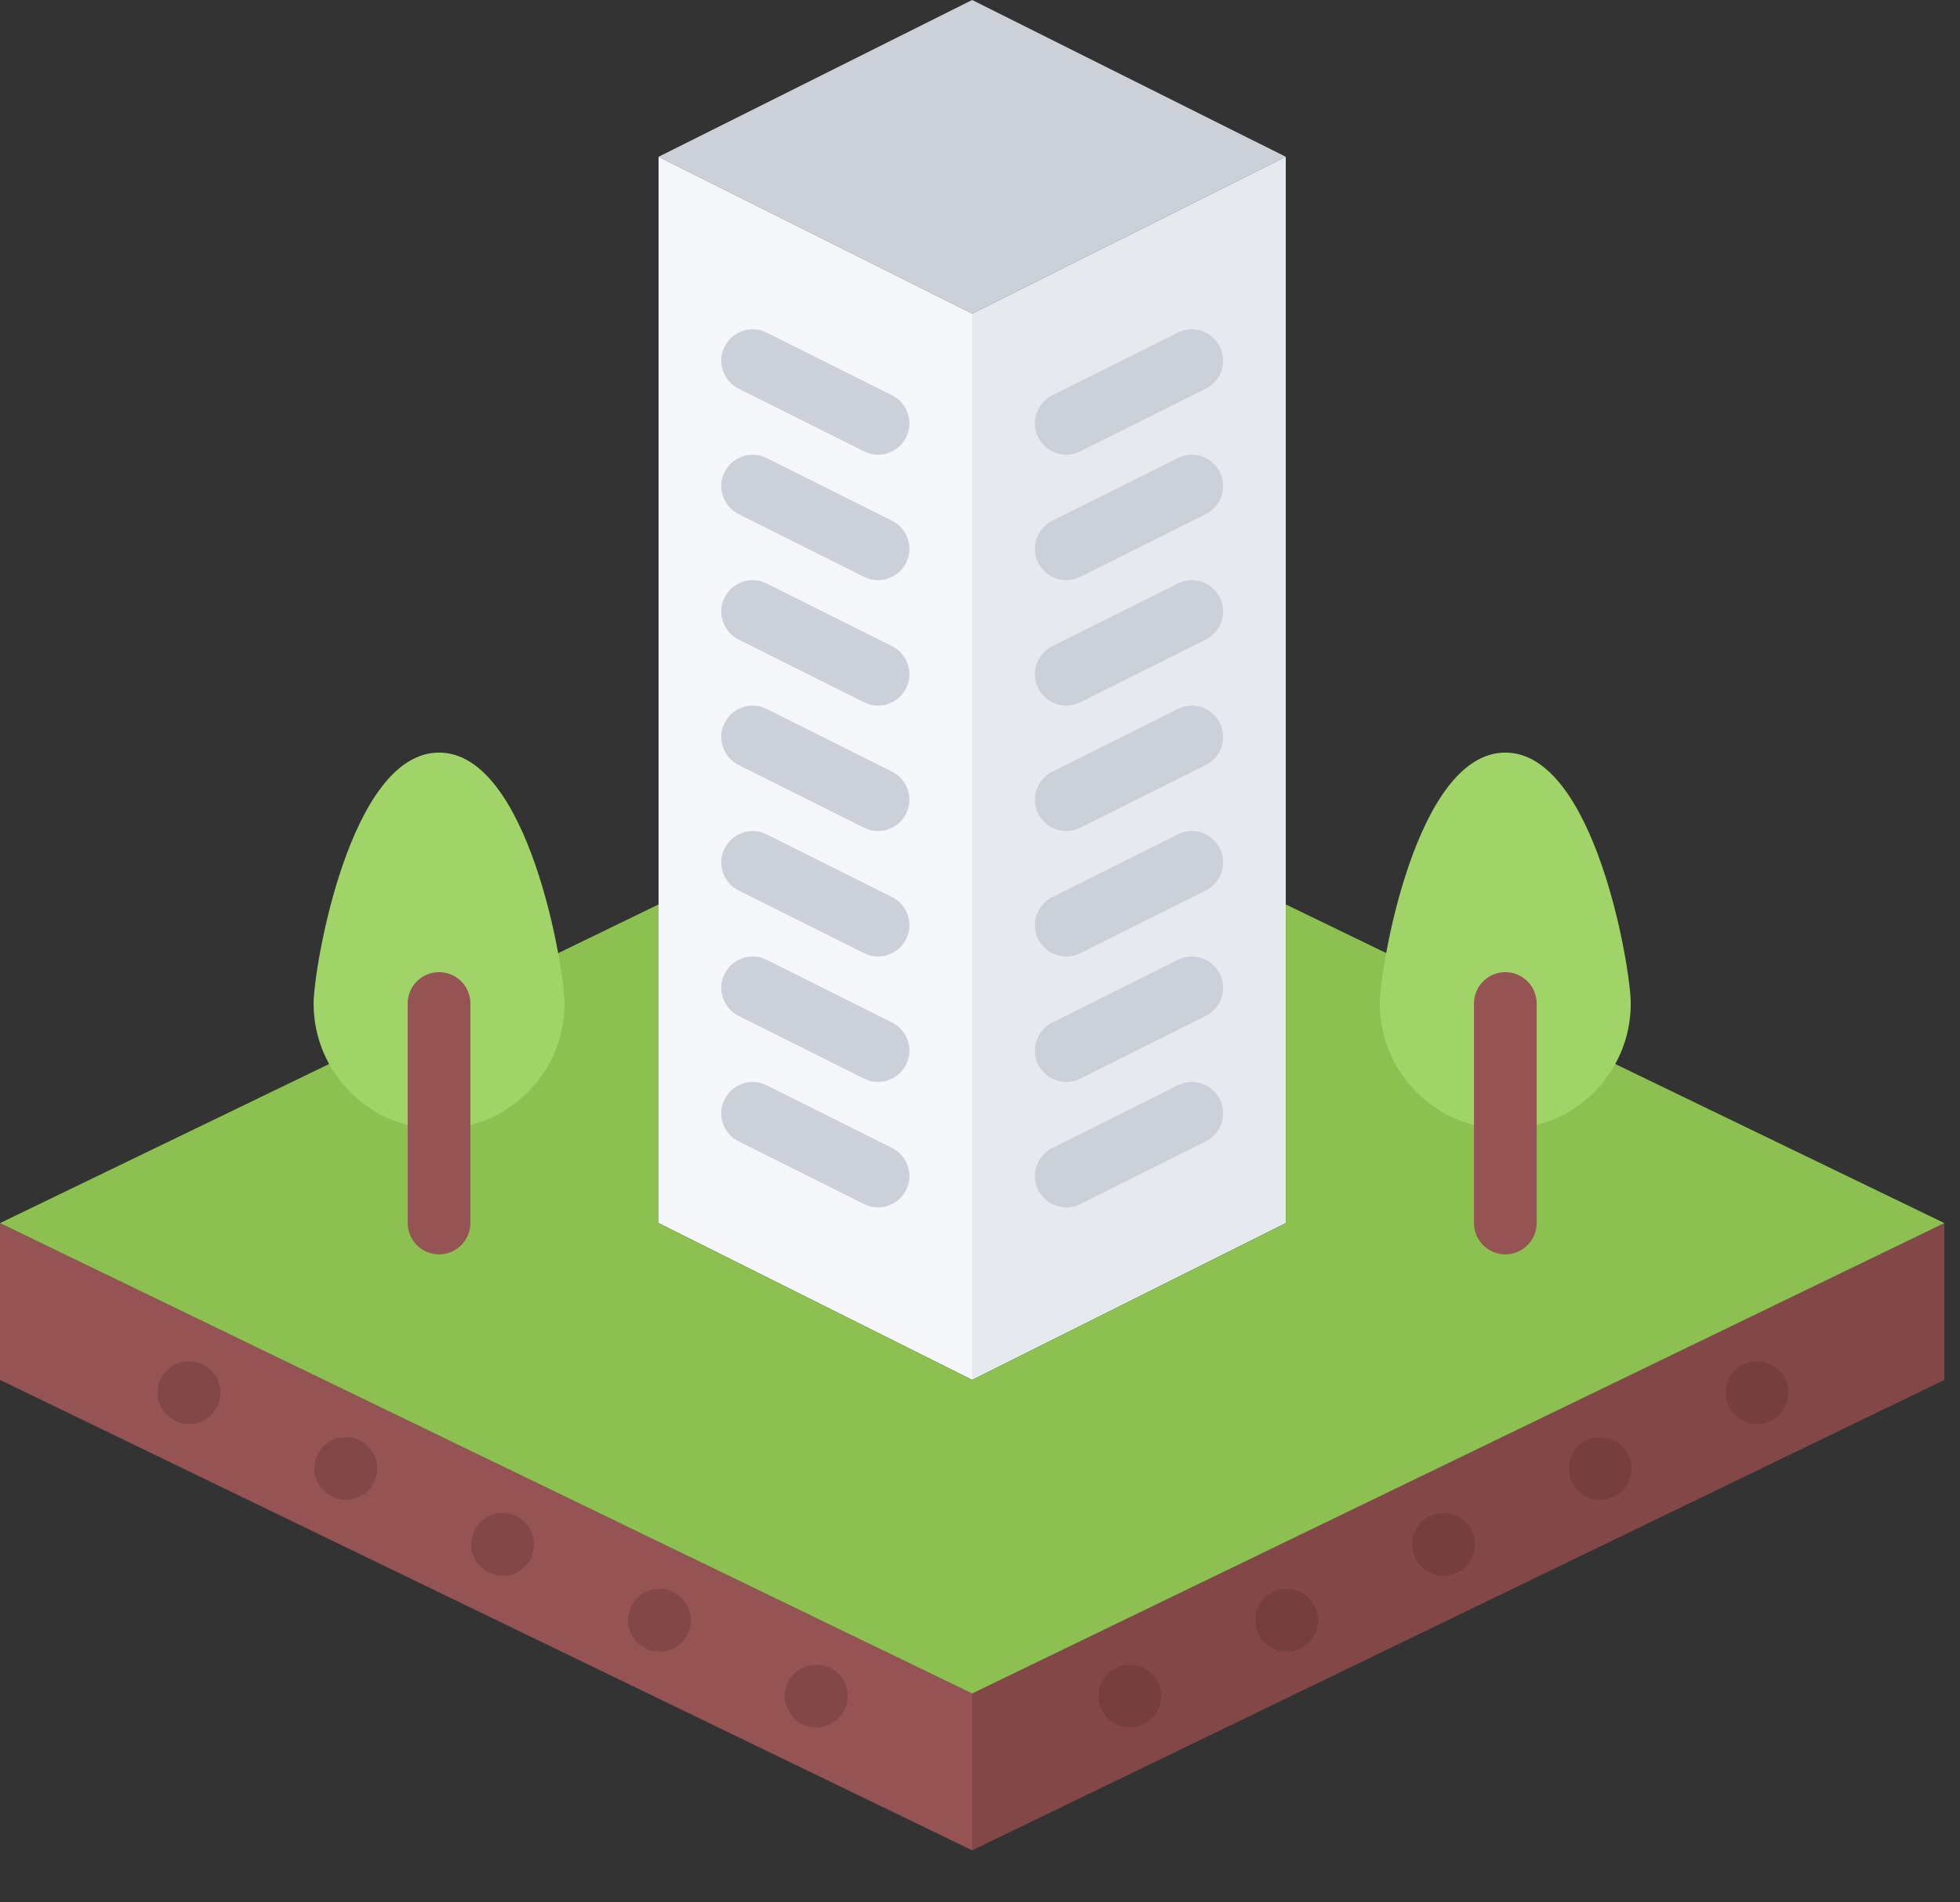 <svg width="34" height="33" viewBox="0 0 34 33" fill="none" xmlns="http://www.w3.org/2000/svg">
<rect x="0" y="0" width="34" height="33" fill="#333333" stroke="none"/>
<path d="M33.729 21.217V23.937L16.864 32.097V29.377L33.729 21.217Z" fill="#844747"/>
<path d="M16.864 29.377V32.097L0 23.937V21.217L16.864 29.377Z" fill="#965353"/>
<path d="M9.183 16.777C9.227 17.033 9.248 17.25 9.248 17.408C9.248 18.311 8.519 19.04 7.616 19.04C7.007 19.04 6.479 18.708 6.202 18.219C6.066 17.979 5.984 17.702 5.984 17.408C5.984 16.505 6.713 13.6 7.616 13.6C8.362 13.6 8.987 15.575 9.183 16.777Z" fill="#A0D468"/>
<path d="M22.305 2.72L16.864 5.44L11.424 2.72L16.864 0L22.305 2.72Z" fill="#CCD1D9"/>
<path d="M11.424 21.217V15.69V2.72L16.864 5.44V23.937L11.424 21.217Z" fill="#F5F7FA"/>
<path d="M22.304 15.69V21.217L16.864 23.937V5.44L22.304 2.72V15.69Z" fill="#E6E9ED"/>
<path d="M26.113 13.6C27.016 13.6 27.745 16.505 27.745 17.408C27.745 17.702 27.663 17.979 27.527 18.219C27.25 18.708 26.722 19.04 26.113 19.04C25.21 19.04 24.481 18.311 24.481 17.408C24.481 17.25 24.502 17.027 24.551 16.771C24.742 15.569 25.367 13.6 26.113 13.6Z" fill="#A0D468"/>
<path d="M7.616 19.041C8.519 19.041 9.248 18.312 9.248 17.409C9.248 17.251 9.226 17.033 9.183 16.777L11.424 15.689V21.217L16.864 23.937L22.305 21.217V15.689L24.54 16.772H24.551C24.502 17.028 24.481 17.251 24.481 17.409C24.481 18.312 25.21 19.041 26.113 19.041C26.722 19.041 27.25 18.709 27.527 18.219L33.729 21.217L16.864 29.377L0 21.217L6.202 18.219C6.479 18.709 7.007 19.041 7.616 19.041Z" fill="#8CC152"/>
<path d="M22.321 28.65C22.02 28.65 21.774 28.407 21.774 28.106C21.774 27.805 22.015 27.562 22.315 27.562H22.321C22.621 27.562 22.865 27.805 22.865 28.106C22.865 28.407 22.621 28.65 22.321 28.65Z" fill="#773E3E"/>
<path d="M30.481 24.702C30.18 24.702 29.934 24.459 29.934 24.158C29.934 23.857 30.175 23.614 30.475 23.614H30.481C30.781 23.614 31.025 23.857 31.025 24.158C31.025 24.459 30.781 24.702 30.481 24.702Z" fill="#773E3E"/>
<path d="M27.761 26.018C27.46 26.018 27.214 25.775 27.214 25.474C27.214 25.173 27.455 24.93 27.755 24.93H27.761C28.061 24.93 28.305 25.173 28.305 25.474C28.305 25.775 28.061 26.018 27.761 26.018Z" fill="#773E3E"/>
<path d="M25.041 27.334C24.74 27.334 24.494 27.091 24.494 26.79C24.494 26.489 24.735 26.246 25.035 26.246H25.041C25.341 26.246 25.585 26.489 25.585 26.79C25.585 27.091 25.341 27.334 25.041 27.334Z" fill="#773E3E"/>
<path d="M19.601 29.966C19.3 29.966 19.054 29.723 19.054 29.422C19.054 29.122 19.294 28.878 19.595 28.878H19.601C19.901 28.878 20.145 29.122 20.145 29.422C20.145 29.723 19.901 29.966 19.601 29.966Z" fill="#773E3E"/>
<path d="M11.441 28.65C11.14 28.65 10.894 28.407 10.894 28.106C10.894 27.805 11.134 27.562 11.435 27.562H11.441C11.741 27.562 11.985 27.805 11.985 28.106C11.985 28.407 11.741 28.65 11.441 28.65Z" fill="#844747"/>
<path d="M3.28 24.702C2.98 24.702 2.734 24.459 2.734 24.158C2.734 23.857 2.974 23.614 3.274 23.614H3.28C3.581 23.614 3.824 23.857 3.824 24.158C3.824 24.459 3.581 24.702 3.28 24.702Z" fill="#844747"/>
<path d="M6.001 26.018C5.7 26.018 5.454 25.775 5.454 25.474C5.454 25.173 5.694 24.93 5.995 24.93H6.001C6.301 24.93 6.545 25.173 6.545 25.474C6.545 25.775 6.301 26.018 6.001 26.018Z" fill="#844747"/>
<path d="M8.72 27.334C8.42 27.334 8.174 27.091 8.174 26.79C8.174 26.489 8.414 26.246 8.714 26.246H8.72C9.021 26.246 9.264 26.489 9.264 26.79C9.264 27.091 9.021 27.334 8.72 27.334Z" fill="#844747"/>
<path d="M14.161 29.966C13.86 29.966 13.614 29.723 13.614 29.422C13.614 29.122 13.854 28.878 14.155 28.878H14.161C14.461 28.878 14.705 29.122 14.705 29.422C14.705 29.723 14.461 29.966 14.161 29.966Z" fill="#844747"/>
<path d="M15.231 20.944C15.15 20.944 15.066 20.926 14.989 20.887L12.812 19.799C12.543 19.664 12.434 19.337 12.569 19.069C12.704 18.8 13.03 18.692 13.299 18.826L15.476 19.914C15.744 20.048 15.853 20.375 15.719 20.644C15.623 20.834 15.431 20.944 15.231 20.944Z" fill="#CCD1D9"/>
<path d="M15.231 18.768C15.15 18.768 15.066 18.75 14.989 18.711L12.812 17.622C12.543 17.488 12.434 17.161 12.569 16.892C12.704 16.624 13.03 16.516 13.299 16.649L15.476 17.738C15.744 17.872 15.853 18.199 15.719 18.468C15.623 18.658 15.431 18.768 15.231 18.768Z" fill="#CCD1D9"/>
<path d="M15.231 16.592C15.15 16.592 15.066 16.574 14.989 16.535L12.812 15.447C12.543 15.312 12.434 14.985 12.569 14.716C12.704 14.448 13.03 14.339 13.299 14.473L15.476 15.562C15.744 15.696 15.853 16.023 15.719 16.292C15.623 16.482 15.431 16.592 15.231 16.592Z" fill="#CCD1D9"/>
<path d="M15.231 14.416C15.15 14.416 15.066 14.398 14.989 14.359L12.812 13.27C12.543 13.136 12.434 12.809 12.569 12.54C12.704 12.271 13.03 12.164 13.299 12.297L15.476 13.386C15.744 13.52 15.853 13.847 15.719 14.116C15.623 14.306 15.431 14.416 15.231 14.416Z" fill="#CCD1D9"/>
<path d="M15.231 12.24C15.15 12.24 15.066 12.221 14.989 12.183L12.812 11.094C12.543 10.96 12.434 10.633 12.569 10.364C12.704 10.095 13.03 9.987 13.299 10.121L15.476 11.209C15.744 11.344 15.853 11.671 15.719 11.939C15.623 12.13 15.431 12.24 15.231 12.24Z" fill="#CCD1D9"/>
<path d="M15.231 10.064C15.15 10.064 15.066 10.045 14.989 10.007L12.812 8.918C12.543 8.784 12.434 8.457 12.569 8.188C12.704 7.919 13.03 7.811 13.299 7.945L15.476 9.033C15.744 9.168 15.853 9.495 15.719 9.763C15.623 9.954 15.431 10.064 15.231 10.064Z" fill="#CCD1D9"/>
<path d="M15.231 7.888C15.15 7.888 15.066 7.869 14.989 7.83L12.812 6.742C12.543 6.608 12.434 6.281 12.569 6.012C12.704 5.743 13.03 5.635 13.299 5.769L15.476 6.857C15.744 6.992 15.853 7.319 15.719 7.587C15.623 7.778 15.431 7.888 15.231 7.888Z" fill="#CCD1D9"/>
<path d="M18.498 20.945C18.298 20.945 18.106 20.835 18.01 20.644C17.876 20.375 17.985 20.048 18.253 19.914L20.43 18.826C20.699 18.692 21.026 18.8 21.16 19.069C21.294 19.337 21.186 19.664 20.917 19.799L18.74 20.887C18.663 20.927 18.579 20.945 18.498 20.945Z" fill="#CCD1D9"/>
<path d="M18.498 18.769C18.298 18.769 18.106 18.659 18.01 18.468C17.876 18.199 17.985 17.872 18.253 17.738L20.43 16.649C20.699 16.516 21.026 16.624 21.16 16.892C21.294 17.161 21.186 17.488 20.917 17.622L18.74 18.711C18.663 18.75 18.579 18.769 18.498 18.769Z" fill="#CCD1D9"/>
<path d="M18.498 16.593C18.298 16.593 18.106 16.483 18.01 16.292C17.876 16.023 17.985 15.696 18.253 15.562L20.43 14.473C20.699 14.339 21.026 14.448 21.16 14.716C21.294 14.985 21.186 15.312 20.917 15.447L18.74 16.535C18.663 16.574 18.579 16.593 18.498 16.593Z" fill="#CCD1D9"/>
<path d="M18.498 14.416C18.298 14.416 18.106 14.307 18.01 14.116C17.876 13.847 17.985 13.52 18.253 13.386L20.43 12.297C20.699 12.164 21.026 12.271 21.16 12.54C21.294 12.809 21.186 13.136 20.917 13.27L18.74 14.359C18.663 14.398 18.579 14.416 18.498 14.416Z" fill="#CCD1D9"/>
<path d="M18.498 12.24C18.298 12.24 18.106 12.13 18.01 11.939C17.876 11.671 17.985 11.344 18.253 11.209L20.43 10.121C20.699 9.987 21.026 10.095 21.16 10.364C21.294 10.633 21.186 10.96 20.917 11.094L18.74 12.183C18.663 12.222 18.579 12.24 18.498 12.24Z" fill="#CCD1D9"/>
<path d="M18.498 10.064C18.298 10.064 18.106 9.954 18.01 9.763C17.876 9.495 17.985 9.168 18.253 9.033L20.43 7.945C20.699 7.811 21.026 7.919 21.16 8.188C21.294 8.457 21.186 8.784 20.917 8.918L18.74 10.007C18.663 10.046 18.579 10.064 18.498 10.064Z" fill="#CCD1D9"/>
<path d="M18.498 7.888C18.298 7.888 18.106 7.778 18.01 7.587C17.876 7.319 17.985 6.992 18.253 6.857L20.43 5.769C20.699 5.635 21.026 5.743 21.16 6.012C21.294 6.281 21.186 6.608 20.917 6.742L18.74 7.83C18.663 7.87 18.579 7.888 18.498 7.888Z" fill="#CCD1D9"/>
<path d="M26.113 19.585C24.913 19.585 23.936 18.609 23.936 17.409C23.936 16.788 24.563 13.055 26.113 13.055C27.662 13.055 28.289 16.788 28.289 17.409C28.289 18.609 27.313 19.585 26.113 19.585ZM26.113 14.155C25.683 14.419 25.024 16.512 25.024 17.409C25.024 18.009 25.512 18.497 26.113 18.497C26.713 18.497 27.201 18.009 27.201 17.409C27.201 16.512 26.542 14.419 26.113 14.155Z" fill="#A0D468"/>
<path d="M26.113 21.759C25.812 21.759 25.569 21.515 25.569 21.215V17.408C25.569 17.107 25.812 16.864 26.113 16.864C26.413 16.864 26.657 17.107 26.657 17.408V21.215C26.657 21.515 26.413 21.759 26.113 21.759Z" fill="#965353"/>
<path d="M7.616 19.585C6.416 19.585 5.44 18.609 5.44 17.409C5.44 16.788 6.067 13.055 7.616 13.055C9.166 13.055 9.792 16.788 9.792 17.409C9.792 18.609 8.816 19.585 7.616 19.585ZM7.616 14.155C7.186 14.419 6.528 16.512 6.528 17.409C6.528 18.009 7.016 18.497 7.616 18.497C8.216 18.497 8.704 18.009 8.704 17.409C8.704 16.512 8.046 14.419 7.616 14.155Z" fill="#A0D468"/>
<path d="M7.616 21.759C7.315 21.759 7.072 21.515 7.072 21.215V17.408C7.072 17.107 7.315 16.864 7.616 16.864C7.917 16.864 8.16 17.107 8.16 17.408V21.215C8.16 21.515 7.917 21.759 7.616 21.759Z" fill="#965353"/>
</svg>
